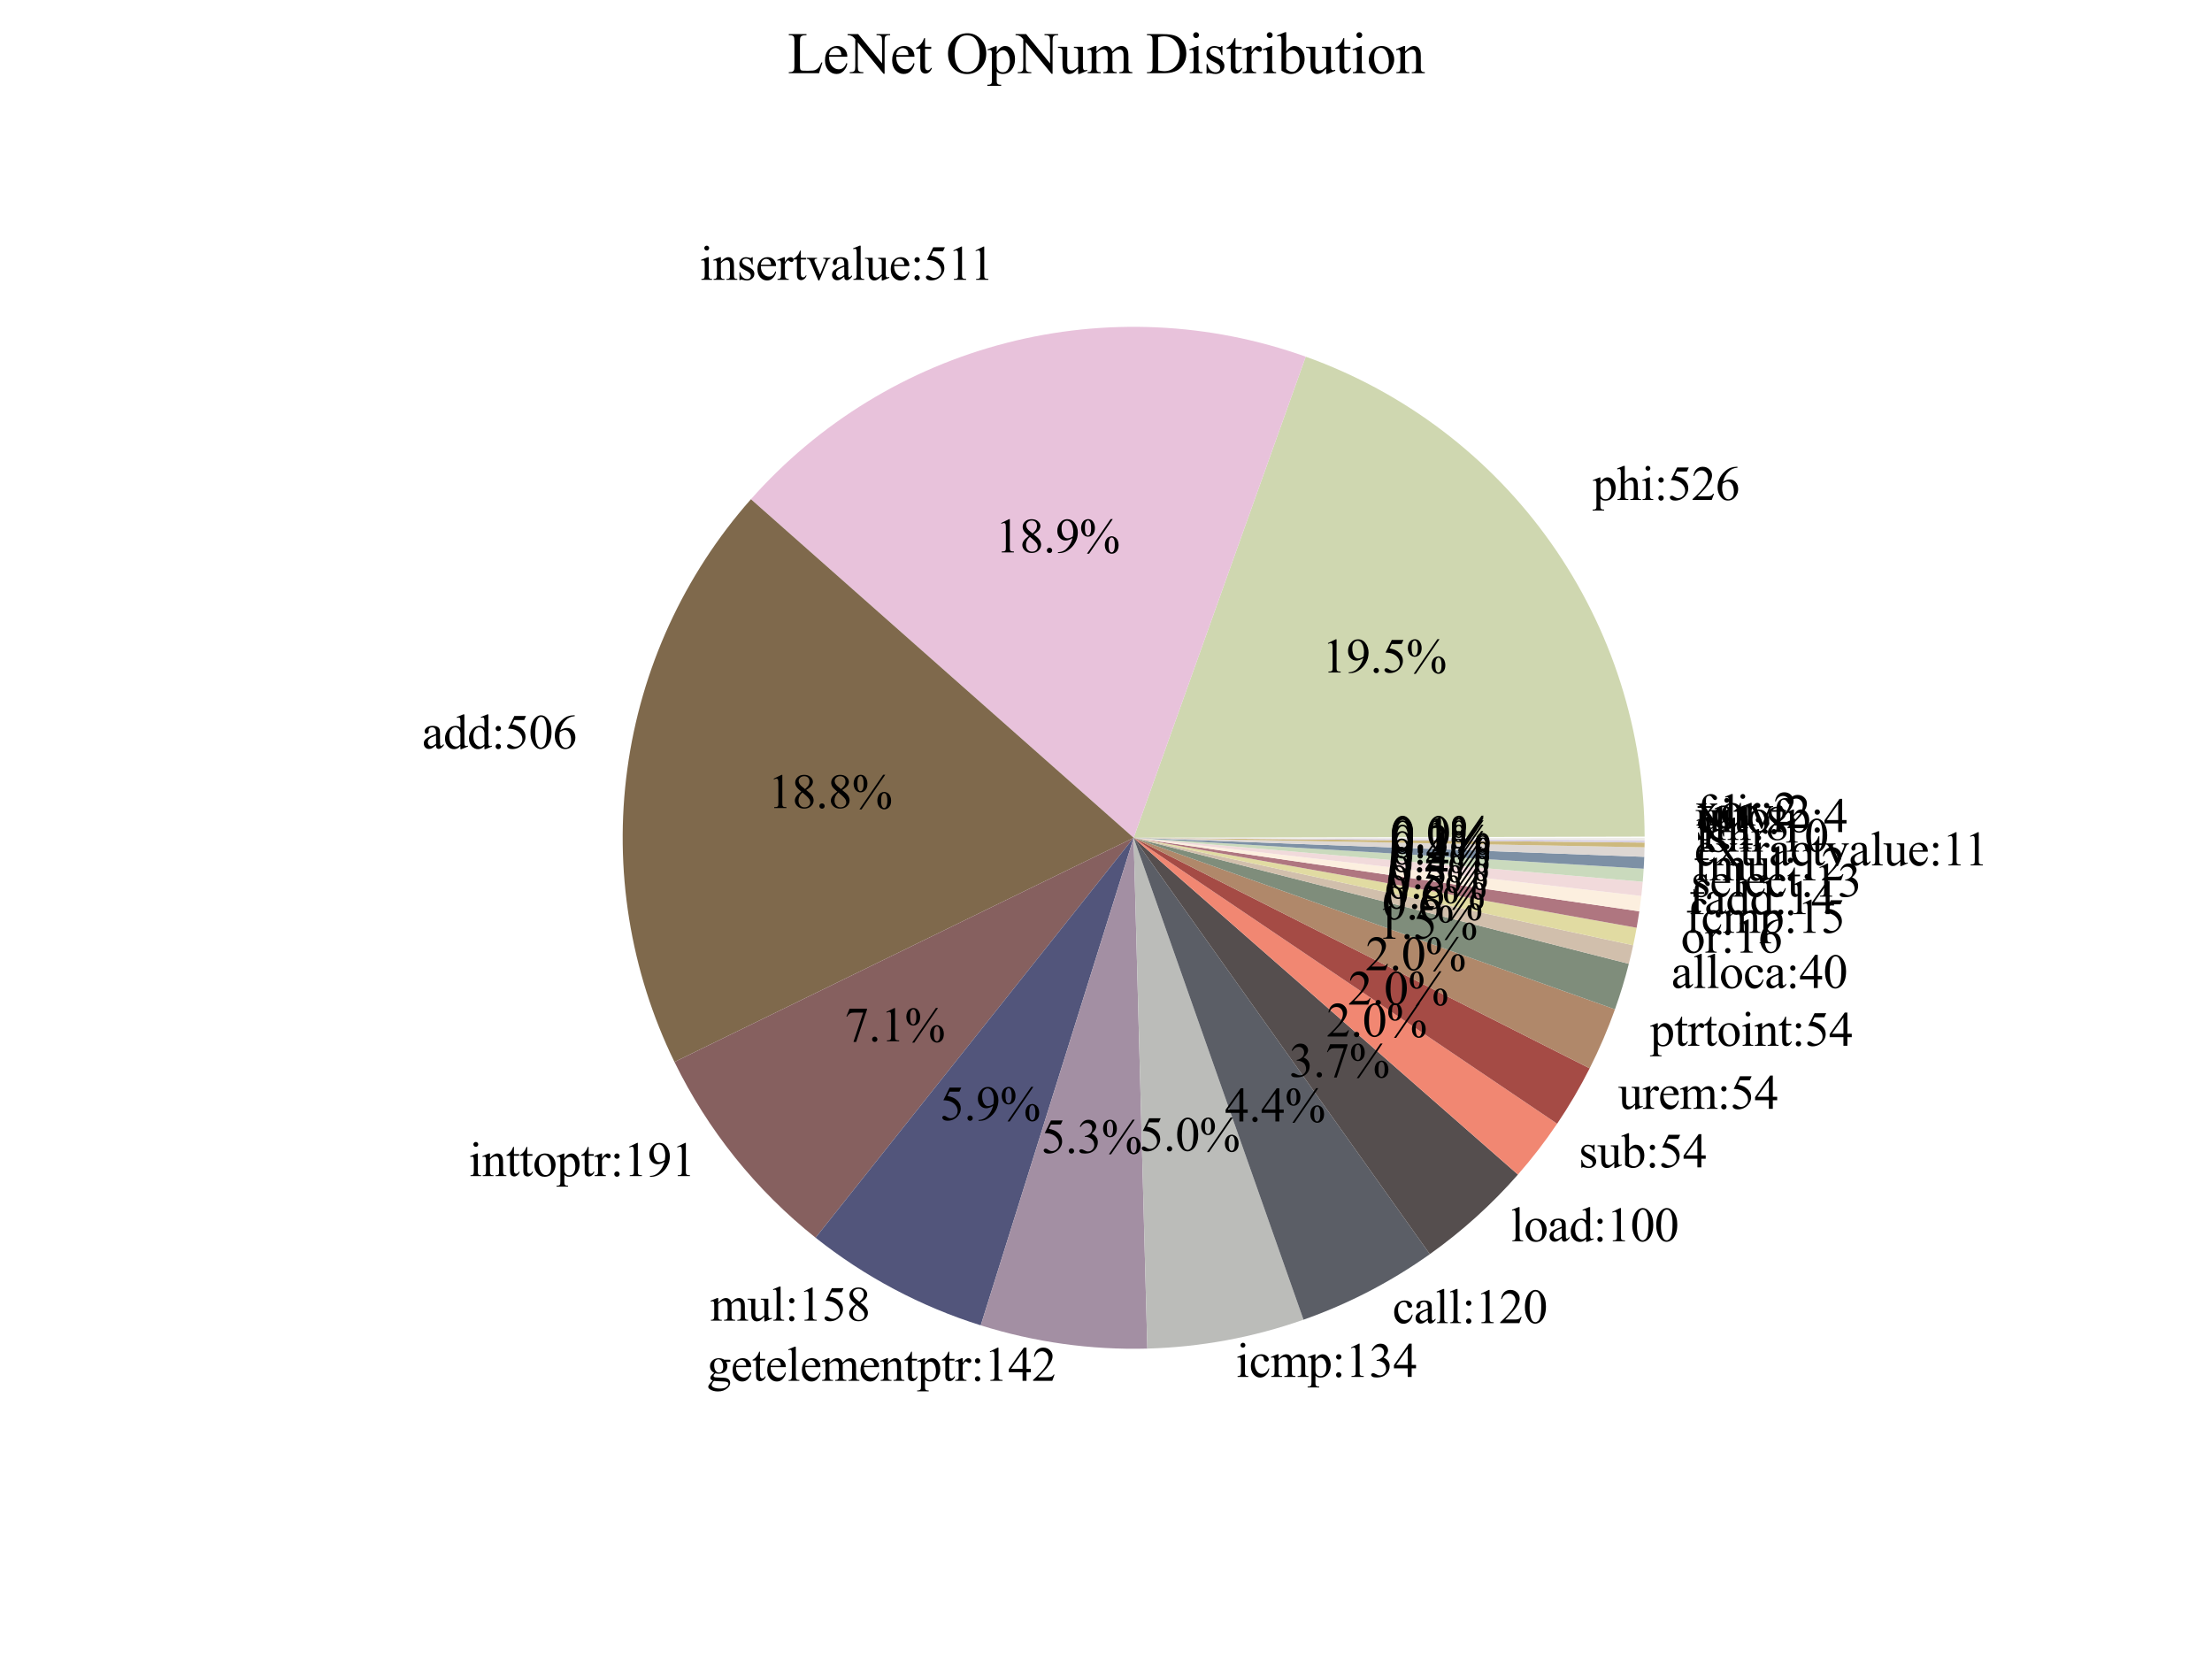 <?xml version="1.0" encoding="utf-8" standalone="no"?>
<!DOCTYPE svg PUBLIC "-//W3C//DTD SVG 1.1//EN"
  "http://www.w3.org/Graphics/SVG/1.1/DTD/svg11.dtd">
<svg xmlns:xlink="http://www.w3.org/1999/xlink" width="460.8pt" height="345.6pt" viewBox="0 0 460.8 345.6" xmlns="http://www.w3.org/2000/svg" version="1.1">
 <defs>
  <style type="text/css">*{stroke-linejoin: round; stroke-linecap: butt}</style>
 </defs>
 <g id="figure_1">
  <g id="patch_1">
   <path d="M 0 345.6 
L 460.8 345.6 
L 460.8 0 
L 0 0 
z
" style="fill: #ffffff"/>
  </g>
  <g id="axes_1">
   <g id="patch_2">
    <path d="M 342.605 174.528 
C 342.605 174.487 342.605 174.445 342.605 174.404 
C 342.605 174.363 342.605 174.321 342.605 174.28 
L 236.16 174.528 
z
" style="fill: #ffffff"/>
   </g>
   <g id="patch_3">
    <path d="M 342.605 174.28 
C 342.554 152.38 335.745 131.02 323.113 113.13 
C 310.481 95.24 292.63 81.677 272.009 74.302 
L 236.16 174.528 
z
" style="fill: #cfd7b0"/>
   </g>
   <g id="patch_4">
    <path d="M 272.009 74.302 
C 251.985 67.139 230.267 66.14 209.669 71.432 
C 189.072 76.725 170.525 88.071 156.434 103.999 
L 236.16 174.528 
z
" style="fill: #e8c2db"/>
   </g>
   <g id="patch_5">
    <path d="M 156.434 103.999 
C 142.483 119.769 133.52 139.33 130.685 160.194 
C 127.849 181.058 131.267 202.301 140.504 221.223 
L 236.16 174.528 
z
" style="fill: #7f694c"/>
   </g>
   <g id="patch_6">
    <path d="M 140.504 221.223 
C 143.969 228.321 148.214 235.012 153.159 241.172 
C 158.105 247.331 163.721 252.921 169.904 257.838 
L 236.16 174.528 
z
" style="fill: #86605f"/>
   </g>
   <g id="patch_7">
    <path d="M 169.904 257.838 
C 175.016 261.904 180.492 265.491 186.263 268.553 
C 192.033 271.615 198.073 274.14 204.306 276.095 
L 236.16 174.528 
z
" style="fill: #52557b"/>
   </g>
   <g id="patch_8">
    <path d="M 204.306 276.095 
C 209.907 277.851 215.644 279.142 221.458 279.953 
C 227.271 280.763 233.142 281.092 239.01 280.935 
L 236.16 174.528 
z
" style="fill: #a38fa3"/>
   </g>
   <g id="patch_9">
    <path d="M 239.01 280.935 
C 244.547 280.786 250.065 280.206 255.511 279.199 
C 260.958 278.192 266.318 276.761 271.542 274.92 
L 236.16 174.528 
z
" style="fill: #bbbcb9"/>
   </g>
   <g id="patch_10">
    <path d="M 271.542 274.92 
C 276.22 273.272 280.777 271.298 285.179 269.014 
C 289.582 266.73 293.82 264.141 297.861 261.266 
L 236.16 174.528 
z
" style="fill: #5b5e66"/>
   </g>
   <g id="patch_11">
    <path d="M 297.861 261.266 
C 301.229 258.87 304.454 256.281 307.52 253.51 
C 310.587 250.74 313.489 247.793 316.213 244.685 
L 236.16 174.528 
z
" style="fill: #554e4e"/>
   </g>
   <g id="patch_12">
    <path d="M 316.213 244.685 
C 317.684 243.007 319.101 241.283 320.464 239.516 
C 321.826 237.749 323.132 235.939 324.381 234.09 
L 236.16 174.528 
z
" style="fill: #f18772"/>
   </g>
   <g id="patch_13">
    <path d="M 324.381 234.09 
C 325.629 232.241 326.819 230.353 327.949 228.429 
C 329.079 226.505 330.148 224.546 331.154 222.555 
L 236.16 174.528 
z
" style="fill: #a54b45"/>
   </g>
   <g id="patch_14">
    <path d="M 331.154 222.555 
C 332.161 220.563 333.105 218.541 333.985 216.49 
C 334.864 214.44 335.679 212.362 336.428 210.261 
L 236.16 174.528 
z
" style="fill: #b0886a"/>
   </g>
   <g id="patch_15">
    <path d="M 336.428 210.261 
C 336.983 208.704 337.501 207.134 337.983 205.553 
C 338.465 203.972 338.91 202.38 339.317 200.779 
L 236.16 174.528 
z
" style="fill: #7f8d7b"/>
   </g>
   <g id="patch_16">
    <path d="M 339.317 200.779 
C 339.48 200.138 339.637 199.496 339.788 198.852 
C 339.939 198.209 340.084 197.564 340.223 196.918 
L 236.16 174.528 
z
" style="fill: #d1bfac"/>
   </g>
   <g id="patch_17">
    <path d="M 340.223 196.918 
C 340.354 196.312 340.479 195.705 340.599 195.097 
C 340.718 194.489 340.833 193.88 340.942 193.27 
L 236.16 174.528 
z
" style="fill: #e1dba2"/>
   </g>
   <g id="patch_18">
    <path d="M 340.942 193.27 
C 341.044 192.7 341.141 192.13 341.233 191.559 
C 341.326 190.988 341.414 190.416 341.497 189.844 
L 236.16 174.528 
z
" style="fill: #af7680"/>
   </g>
   <g id="patch_19">
    <path d="M 341.497 189.844 
C 341.574 189.312 341.648 188.78 341.717 188.248 
C 341.786 187.715 341.851 187.182 341.913 186.648 
L 236.16 174.528 
z
" style="fill: #fcefdf"/>
   </g>
   <g id="patch_20">
    <path d="M 341.913 186.648 
C 341.969 186.156 342.022 185.663 342.072 185.17 
C 342.121 184.676 342.167 184.183 342.21 183.689 
L 236.16 174.528 
z
" style="fill: #f1dadb"/>
   </g>
   <g id="patch_21">
    <path d="M 342.21 183.689 
C 342.249 183.236 342.285 182.783 342.319 182.33 
C 342.352 181.876 342.382 181.423 342.41 180.969 
L 236.16 174.528 
z
" style="fill: #cadabd"/>
   </g>
   <g id="patch_22">
    <path d="M 342.41 180.969 
C 342.435 180.557 342.457 180.144 342.478 179.732 
C 342.498 179.319 342.516 178.906 342.531 178.493 
L 236.16 174.528 
z
" style="fill: #7d90a5"/>
   </g>
   <g id="patch_23">
    <path d="M 342.531 178.493 
C 342.543 178.163 342.554 177.833 342.563 177.502 
C 342.572 177.172 342.58 176.841 342.586 176.511 
L 236.16 174.528 
z
" style="fill: #ddd7d3"/>
   </g>
   <g id="patch_24">
    <path d="M 342.586 176.511 
C 342.589 176.346 342.592 176.181 342.594 176.015 
C 342.597 175.85 342.599 175.685 342.6 175.52 
L 236.16 174.528 
z
" style="fill: #cdb97d"/>
   </g>
   <g id="patch_25">
    <path d="M 342.6 175.52 
C 342.601 175.437 342.602 175.354 342.602 175.272 
C 342.603 175.189 342.603 175.106 342.604 175.024 
L 236.16 174.528 
z
" style="fill: #d8d1e1"/>
   </g>
   <g id="patch_26">
    <path d="M 342.604 175.024 
C 342.604 174.941 342.604 174.859 342.605 174.776 
C 342.605 174.693 342.605 174.611 342.605 174.528 
L 236.16 174.528 
z
" style="fill: #efede9"/>
   </g>
   <g id="matplotlib.axis_1"/>
   <g id="matplotlib.axis_2"/>
   <g id="text_1">
    <!-- 1:1 -->
    <g transform="translate(353.249 176.794) scale(0.1 -0.1)">
     <defs>
      <path id="TimesNewRomanPSMT-31" d="M 750 3822 
L 1781 4325 
L 1884 4325 
L 1884 747 
Q 1884 391 1914 303 
Q 1944 216 2037 169 
Q 2131 122 2419 116 
L 2419 0 
L 825 0 
L 825 116 
Q 1125 122 1212 167 
Q 1300 213 1334 289 
Q 1369 366 1369 747 
L 1369 3034 
Q 1369 3497 1338 3628 
Q 1316 3728 1258 3775 
Q 1200 3822 1119 3822 
Q 1003 3822 797 3725 
L 750 3822 
z
" transform="scale(0.016)"/>
      <path id="TimesNewRomanPSMT-3a" d="M 903 2950 
Q 1047 2950 1148 2848 
Q 1250 2747 1250 2603 
Q 1250 2459 1148 2357 
Q 1047 2256 903 2256 
Q 759 2256 657 2357 
Q 556 2459 556 2603 
Q 556 2747 657 2848 
Q 759 2950 903 2950 
z
M 897 609 
Q 1044 609 1145 506 
Q 1247 403 1247 259 
Q 1247 116 1144 14 
Q 1041 -88 897 -88 
Q 753 -88 651 14 
Q 550 116 550 259 
Q 550 403 651 506 
Q 753 609 897 609 
z
" transform="scale(0.016)"/>
     </defs>
     <use xlink:href="#TimesNewRomanPSMT-31"/>
     <use xlink:href="#TimesNewRomanPSMT-3a" x="50"/>
     <use xlink:href="#TimesNewRomanPSMT-31" x="77.783"/>
    </g>
   </g>
   <g id="text_2">
    <!-- 0.0% -->
    <g transform="translate(289.612 176.856) scale(0.1 -0.1)">
     <defs>
      <path id="TimesNewRomanPSMT-30" d="M 231 2094 
Q 231 2819 450 3342 
Q 669 3866 1031 4122 
Q 1313 4325 1613 4325 
Q 2100 4325 2488 3828 
Q 2972 3213 2972 2159 
Q 2972 1422 2759 906 
Q 2547 391 2217 158 
Q 1888 -75 1581 -75 
Q 975 -75 572 641 
Q 231 1244 231 2094 
z
M 844 2016 
Q 844 1141 1059 588 
Q 1238 122 1591 122 
Q 1759 122 1940 273 
Q 2122 425 2216 781 
Q 2359 1319 2359 2297 
Q 2359 3022 2209 3506 
Q 2097 3866 1919 4016 
Q 1791 4119 1609 4119 
Q 1397 4119 1231 3928 
Q 1006 3669 925 3112 
Q 844 2556 844 2016 
z
" transform="scale(0.016)"/>
      <path id="TimesNewRomanPSMT-2e" d="M 800 606 
Q 947 606 1047 504 
Q 1147 403 1147 259 
Q 1147 116 1045 14 
Q 944 -88 800 -88 
Q 656 -88 554 14 
Q 453 116 453 259 
Q 453 406 554 506 
Q 656 606 800 606 
z
" transform="scale(0.016)"/>
      <path id="TimesNewRomanPSMT-25" d="M 4350 4334 
L 1263 -175 
L 984 -175 
L 4072 4334 
L 4350 4334 
z
M 1138 4334 
Q 1559 4334 1792 3984 
Q 2025 3634 2025 3181 
Q 2025 2638 1762 2341 
Q 1500 2044 1131 2044 
Q 884 2044 678 2180 
Q 472 2316 348 2584 
Q 225 2853 225 3181 
Q 225 3509 350 3786 
Q 475 4063 692 4198 
Q 909 4334 1138 4334 
z
M 1128 4159 
Q 969 4159 845 3971 
Q 722 3784 722 3184 
Q 722 2750 791 2522 
Q 844 2350 956 2256 
Q 1022 2200 1119 2200 
Q 1269 2200 1375 2363 
Q 1531 2603 1531 3166 
Q 1531 3759 1378 4000 
Q 1278 4159 1128 4159 
z
M 4206 2103 
Q 4428 2103 4648 1962 
Q 4869 1822 4989 1553 
Q 5109 1284 5109 963 
Q 5109 409 4843 117 
Q 4578 -175 4216 -175 
Q 3988 -175 3773 -34 
Q 3559 106 3436 367 
Q 3313 628 3313 963 
Q 3313 1291 3436 1562 
Q 3559 1834 3773 1968 
Q 3988 2103 4206 2103 
z
M 4209 1938 
Q 4059 1938 3950 1769 
Q 3809 1550 3809 941 
Q 3809 381 3953 159 
Q 4059 0 4209 0 
Q 4353 0 4466 172 
Q 4616 400 4616 956 
Q 4616 1544 4466 1778 
Q 4363 1938 4209 1938 
z
" transform="scale(0.016)"/>
     </defs>
     <use xlink:href="#TimesNewRomanPSMT-30"/>
     <use xlink:href="#TimesNewRomanPSMT-2e" x="50"/>
     <use xlink:href="#TimesNewRomanPSMT-30" x="75"/>
     <use xlink:href="#TimesNewRomanPSMT-25" x="125"/>
    </g>
   </g>
   <g id="text_3">
    <!-- phi:526 -->
    <g transform="translate(331.808 104.157) scale(0.1 -0.1)">
     <defs>
      <path id="TimesNewRomanPSMT-70" d="M -6 2578 
L 875 2934 
L 994 2934 
L 994 2266 
Q 1216 2644 1439 2795 
Q 1663 2947 1909 2947 
Q 2341 2947 2628 2609 
Q 2981 2197 2981 1534 
Q 2981 794 2556 309 
Q 2206 -88 1675 -88 
Q 1444 -88 1275 -22 
Q 1150 25 994 166 
L 994 -706 
Q 994 -1000 1030 -1079 
Q 1066 -1159 1155 -1206 
Q 1244 -1253 1478 -1253 
L 1478 -1369 
L -22 -1369 
L -22 -1253 
L 56 -1253 
Q 228 -1256 350 -1188 
Q 409 -1153 442 -1076 
Q 475 -1000 475 -688 
L 475 2019 
Q 475 2297 450 2372 
Q 425 2447 370 2484 
Q 316 2522 222 2522 
Q 147 2522 31 2478 
L -6 2578 
z
M 994 2081 
L 994 1013 
Q 994 666 1022 556 
Q 1066 375 1236 237 
Q 1406 100 1666 100 
Q 1978 100 2172 344 
Q 2425 663 2425 1241 
Q 2425 1897 2138 2250 
Q 1938 2494 1663 2494 
Q 1513 2494 1366 2419 
Q 1253 2363 994 2081 
z
" transform="scale(0.016)"/>
      <path id="TimesNewRomanPSMT-68" d="M 1041 4444 
L 1041 2350 
Q 1388 2731 1591 2839 
Q 1794 2947 1997 2947 
Q 2241 2947 2416 2812 
Q 2591 2678 2675 2391 
Q 2734 2191 2734 1659 
L 2734 647 
Q 2734 375 2778 275 
Q 2809 200 2884 156 
Q 2959 113 3159 113 
L 3159 0 
L 1753 0 
L 1753 113 
L 1819 113 
Q 2019 113 2097 173 
Q 2175 234 2206 353 
Q 2216 403 2216 647 
L 2216 1659 
Q 2216 2128 2167 2275 
Q 2119 2422 2012 2495 
Q 1906 2569 1756 2569 
Q 1603 2569 1437 2487 
Q 1272 2406 1041 2159 
L 1041 647 
Q 1041 353 1073 281 
Q 1106 209 1195 161 
Q 1284 113 1503 113 
L 1503 0 
L 84 0 
L 84 113 
Q 275 113 384 172 
Q 447 203 484 290 
Q 522 378 522 647 
L 522 3238 
Q 522 3728 498 3840 
Q 475 3953 426 3993 
Q 378 4034 297 4034 
Q 231 4034 84 3984 
L 41 4094 
L 897 4444 
L 1041 4444 
z
" transform="scale(0.016)"/>
      <path id="TimesNewRomanPSMT-69" d="M 928 4444 
Q 1059 4444 1151 4351 
Q 1244 4259 1244 4128 
Q 1244 3997 1151 3903 
Q 1059 3809 928 3809 
Q 797 3809 703 3903 
Q 609 3997 609 4128 
Q 609 4259 701 4351 
Q 794 4444 928 4444 
z
M 1188 2947 
L 1188 647 
Q 1188 378 1227 289 
Q 1266 200 1342 156 
Q 1419 113 1622 113 
L 1622 0 
L 231 0 
L 231 113 
Q 441 113 512 153 
Q 584 194 626 287 
Q 669 381 669 647 
L 669 1750 
Q 669 2216 641 2353 
Q 619 2453 572 2492 
Q 525 2531 444 2531 
Q 356 2531 231 2484 
L 188 2597 
L 1050 2947 
L 1188 2947 
z
" transform="scale(0.016)"/>
      <path id="TimesNewRomanPSMT-35" d="M 2778 4238 
L 2534 3706 
L 1259 3706 
L 981 3138 
Q 1809 3016 2294 2522 
Q 2709 2097 2709 1522 
Q 2709 1188 2573 903 
Q 2438 619 2231 419 
Q 2025 219 1772 97 
Q 1413 -75 1034 -75 
Q 653 -75 479 54 
Q 306 184 306 341 
Q 306 428 378 495 
Q 450 563 559 563 
Q 641 563 702 538 
Q 763 513 909 409 
Q 1144 247 1384 247 
Q 1750 247 2026 523 
Q 2303 800 2303 1197 
Q 2303 1581 2056 1914 
Q 1809 2247 1375 2428 
Q 1034 2569 447 2591 
L 1259 4238 
L 2778 4238 
z
" transform="scale(0.016)"/>
      <path id="TimesNewRomanPSMT-32" d="M 2934 816 
L 2638 0 
L 138 0 
L 138 116 
Q 1241 1122 1691 1759 
Q 2141 2397 2141 2925 
Q 2141 3328 1894 3587 
Q 1647 3847 1303 3847 
Q 991 3847 742 3664 
Q 494 3481 375 3128 
L 259 3128 
Q 338 3706 661 4015 
Q 984 4325 1469 4325 
Q 1984 4325 2329 3994 
Q 2675 3663 2675 3213 
Q 2675 2891 2525 2569 
Q 2294 2063 1775 1497 
Q 997 647 803 472 
L 1909 472 
Q 2247 472 2383 497 
Q 2519 522 2628 598 
Q 2738 675 2819 816 
L 2934 816 
z
" transform="scale(0.016)"/>
      <path id="TimesNewRomanPSMT-36" d="M 2869 4325 
L 2869 4209 
Q 2456 4169 2195 4045 
Q 1934 3922 1679 3669 
Q 1425 3416 1258 3105 
Q 1091 2794 978 2366 
Q 1428 2675 1881 2675 
Q 2316 2675 2634 2325 
Q 2953 1975 2953 1425 
Q 2953 894 2631 456 
Q 2244 -75 1606 -75 
Q 1172 -75 869 213 
Q 275 772 275 1663 
Q 275 2231 503 2743 
Q 731 3256 1154 3653 
Q 1578 4050 1965 4187 
Q 2353 4325 2688 4325 
L 2869 4325 
z
M 925 2138 
Q 869 1716 869 1456 
Q 869 1156 980 804 
Q 1091 453 1309 247 
Q 1469 100 1697 100 
Q 1969 100 2183 356 
Q 2397 613 2397 1088 
Q 2397 1622 2184 2012 
Q 1972 2403 1581 2403 
Q 1463 2403 1327 2353 
Q 1191 2303 925 2138 
z
" transform="scale(0.016)"/>
     </defs>
     <use xlink:href="#TimesNewRomanPSMT-70"/>
     <use xlink:href="#TimesNewRomanPSMT-68" x="50"/>
     <use xlink:href="#TimesNewRomanPSMT-69" x="100"/>
     <use xlink:href="#TimesNewRomanPSMT-3a" x="127.783"/>
     <use xlink:href="#TimesNewRomanPSMT-35" x="155.566"/>
     <use xlink:href="#TimesNewRomanPSMT-32" x="205.566"/>
     <use xlink:href="#TimesNewRomanPSMT-36" x="255.566"/>
    </g>
    <!--  -->
    <g transform="translate(331.808 114.629) scale(0.1 -0.1)"/>
   </g>
   <g id="text_4">
    <!-- 19.5% -->
    <g transform="translate(275.417 140.092) scale(0.1 -0.1)">
     <defs>
      <path id="TimesNewRomanPSMT-39" d="M 338 -88 
L 338 28 
Q 744 34 1094 217 
Q 1444 400 1770 856 
Q 2097 1313 2225 1859 
Q 1734 1544 1338 1544 
Q 891 1544 572 1889 
Q 253 2234 253 2806 
Q 253 3363 572 3797 
Q 956 4325 1575 4325 
Q 2097 4325 2469 3894 
Q 2925 3359 2925 2575 
Q 2925 1869 2578 1258 
Q 2231 647 1613 244 
Q 1109 -88 516 -88 
L 338 -88 
z
M 2275 2091 
Q 2331 2497 2331 2741 
Q 2331 3044 2228 3395 
Q 2125 3747 1936 3934 
Q 1747 4122 1506 4122 
Q 1228 4122 1018 3872 
Q 809 3622 809 3128 
Q 809 2469 1088 2097 
Q 1291 1828 1588 1828 
Q 1731 1828 1928 1897 
Q 2125 1966 2275 2091 
z
" transform="scale(0.016)"/>
     </defs>
     <use xlink:href="#TimesNewRomanPSMT-31"/>
     <use xlink:href="#TimesNewRomanPSMT-39" x="50"/>
     <use xlink:href="#TimesNewRomanPSMT-2e" x="100"/>
     <use xlink:href="#TimesNewRomanPSMT-35" x="125"/>
     <use xlink:href="#TimesNewRomanPSMT-25" x="175"/>
    </g>
   </g>
   <g id="text_5">
    <!-- insertvalue:511 -->
    <g transform="translate(145.743 58.289) scale(0.1 -0.1)">
     <defs>
      <path id="TimesNewRomanPSMT-6e" d="M 1034 2341 
Q 1538 2947 1994 2947 
Q 2228 2947 2397 2830 
Q 2566 2713 2666 2444 
Q 2734 2256 2734 1869 
L 2734 647 
Q 2734 375 2778 278 
Q 2813 200 2889 156 
Q 2966 113 3172 113 
L 3172 0 
L 1756 0 
L 1756 113 
L 1816 113 
Q 2016 113 2095 173 
Q 2175 234 2206 353 
Q 2219 400 2219 647 
L 2219 1819 
Q 2219 2209 2117 2386 
Q 2016 2563 1775 2563 
Q 1403 2563 1034 2156 
L 1034 647 
Q 1034 356 1069 288 
Q 1113 197 1189 155 
Q 1266 113 1500 113 
L 1500 0 
L 84 0 
L 84 113 
L 147 113 
Q 366 113 442 223 
Q 519 334 519 647 
L 519 1709 
Q 519 2225 495 2337 
Q 472 2450 423 2490 
Q 375 2531 294 2531 
Q 206 2531 84 2484 
L 38 2597 
L 900 2947 
L 1034 2947 
L 1034 2341 
z
" transform="scale(0.016)"/>
      <path id="TimesNewRomanPSMT-73" d="M 2050 2947 
L 2050 1972 
L 1947 1972 
Q 1828 2431 1642 2597 
Q 1456 2763 1169 2763 
Q 950 2763 815 2647 
Q 681 2531 681 2391 
Q 681 2216 781 2091 
Q 878 1963 1175 1819 
L 1631 1597 
Q 2266 1288 2266 781 
Q 2266 391 1970 151 
Q 1675 -88 1309 -88 
Q 1047 -88 709 6 
Q 606 38 541 38 
Q 469 38 428 -44 
L 325 -44 
L 325 978 
L 428 978 
Q 516 541 762 319 
Q 1009 97 1316 97 
Q 1531 97 1667 223 
Q 1803 350 1803 528 
Q 1803 744 1651 891 
Q 1500 1038 1047 1263 
Q 594 1488 453 1669 
Q 313 1847 313 2119 
Q 313 2472 555 2709 
Q 797 2947 1181 2947 
Q 1350 2947 1591 2875 
Q 1750 2828 1803 2828 
Q 1853 2828 1881 2850 
Q 1909 2872 1947 2947 
L 2050 2947 
z
" transform="scale(0.016)"/>
      <path id="TimesNewRomanPSMT-65" d="M 681 1784 
Q 678 1147 991 784 
Q 1303 422 1725 422 
Q 2006 422 2214 576 
Q 2422 731 2563 1106 
L 2659 1044 
Q 2594 616 2278 264 
Q 1963 -88 1488 -88 
Q 972 -88 605 314 
Q 238 716 238 1394 
Q 238 2128 614 2539 
Q 991 2950 1559 2950 
Q 2041 2950 2350 2633 
Q 2659 2316 2659 1784 
L 681 1784 
z
M 681 1966 
L 2006 1966 
Q 1991 2241 1941 2353 
Q 1863 2528 1708 2628 
Q 1553 2728 1384 2728 
Q 1125 2728 920 2526 
Q 716 2325 681 1966 
z
" transform="scale(0.016)"/>
      <path id="TimesNewRomanPSMT-72" d="M 1038 2947 
L 1038 2303 
Q 1397 2947 1775 2947 
Q 1947 2947 2059 2842 
Q 2172 2738 2172 2600 
Q 2172 2478 2090 2393 
Q 2009 2309 1897 2309 
Q 1788 2309 1652 2417 
Q 1516 2525 1450 2525 
Q 1394 2525 1328 2463 
Q 1188 2334 1038 2041 
L 1038 669 
Q 1038 431 1097 309 
Q 1138 225 1241 169 
Q 1344 113 1538 113 
L 1538 0 
L 72 0 
L 72 113 
Q 291 113 397 181 
Q 475 231 506 341 
Q 522 394 522 644 
L 522 1753 
Q 522 2253 501 2348 
Q 481 2444 426 2487 
Q 372 2531 291 2531 
Q 194 2531 72 2484 
L 41 2597 
L 906 2947 
L 1038 2947 
z
" transform="scale(0.016)"/>
      <path id="TimesNewRomanPSMT-74" d="M 1031 3803 
L 1031 2863 
L 1700 2863 
L 1700 2644 
L 1031 2644 
L 1031 788 
Q 1031 509 1111 412 
Q 1191 316 1316 316 
Q 1419 316 1516 380 
Q 1613 444 1666 569 
L 1788 569 
Q 1678 263 1478 108 
Q 1278 -47 1066 -47 
Q 922 -47 784 33 
Q 647 113 581 261 
Q 516 409 516 719 
L 516 2644 
L 63 2644 
L 63 2747 
Q 234 2816 414 2980 
Q 594 3144 734 3369 
Q 806 3488 934 3803 
L 1031 3803 
z
" transform="scale(0.016)"/>
      <path id="TimesNewRomanPSMT-76" d="M 53 2863 
L 1400 2863 
L 1400 2747 
L 1313 2747 
Q 1191 2747 1127 2687 
Q 1063 2628 1063 2528 
Q 1063 2419 1128 2269 
L 1794 688 
L 2463 2328 
Q 2534 2503 2534 2594 
Q 2534 2638 2509 2666 
Q 2475 2713 2422 2730 
Q 2369 2747 2206 2747 
L 2206 2863 
L 3141 2863 
L 3141 2747 
Q 2978 2734 2916 2681 
Q 2806 2588 2719 2369 
L 1703 -88 
L 1575 -88 
L 553 2328 
Q 484 2497 421 2570 
Q 359 2644 263 2694 
Q 209 2722 53 2747 
L 53 2863 
z
" transform="scale(0.016)"/>
      <path id="TimesNewRomanPSMT-61" d="M 1822 413 
Q 1381 72 1269 19 
Q 1100 -59 909 -59 
Q 613 -59 420 144 
Q 228 347 228 678 
Q 228 888 322 1041 
Q 450 1253 767 1440 
Q 1084 1628 1822 1897 
L 1822 2009 
Q 1822 2438 1686 2597 
Q 1550 2756 1291 2756 
Q 1094 2756 978 2650 
Q 859 2544 859 2406 
L 866 2225 
Q 866 2081 792 2003 
Q 719 1925 600 1925 
Q 484 1925 411 2006 
Q 338 2088 338 2228 
Q 338 2497 613 2722 
Q 888 2947 1384 2947 
Q 1766 2947 2009 2819 
Q 2194 2722 2281 2516 
Q 2338 2381 2338 1966 
L 2338 994 
Q 2338 584 2353 492 
Q 2369 400 2405 369 
Q 2441 338 2488 338 
Q 2538 338 2575 359 
Q 2641 400 2828 588 
L 2828 413 
Q 2478 -56 2159 -56 
Q 2006 -56 1915 50 
Q 1825 156 1822 413 
z
M 1822 616 
L 1822 1706 
Q 1350 1519 1213 1441 
Q 966 1303 859 1153 
Q 753 1003 753 825 
Q 753 600 887 451 
Q 1022 303 1197 303 
Q 1434 303 1822 616 
z
" transform="scale(0.016)"/>
      <path id="TimesNewRomanPSMT-6c" d="M 1184 4444 
L 1184 647 
Q 1184 378 1223 290 
Q 1263 203 1344 158 
Q 1425 113 1647 113 
L 1647 0 
L 244 0 
L 244 113 
Q 441 113 512 153 
Q 584 194 625 287 
Q 666 381 666 647 
L 666 3247 
Q 666 3731 644 3842 
Q 622 3953 573 3993 
Q 525 4034 450 4034 
Q 369 4034 244 3984 
L 191 4094 
L 1044 4444 
L 1184 4444 
z
" transform="scale(0.016)"/>
      <path id="TimesNewRomanPSMT-75" d="M 2709 2863 
L 2709 1128 
Q 2709 631 2732 520 
Q 2756 409 2807 365 
Q 2859 322 2928 322 
Q 3025 322 3147 375 
L 3191 266 
L 2334 -88 
L 2194 -88 
L 2194 519 
Q 1825 119 1631 15 
Q 1438 -88 1222 -88 
Q 981 -88 804 51 
Q 628 191 559 409 
Q 491 628 491 1028 
L 491 2306 
Q 491 2509 447 2587 
Q 403 2666 317 2708 
Q 231 2750 6 2747 
L 6 2863 
L 1009 2863 
L 1009 947 
Q 1009 547 1148 422 
Q 1288 297 1484 297 
Q 1619 297 1789 381 
Q 1959 466 2194 703 
L 2194 2325 
Q 2194 2569 2105 2655 
Q 2016 2741 1734 2747 
L 1734 2863 
L 2709 2863 
z
" transform="scale(0.016)"/>
     </defs>
     <use xlink:href="#TimesNewRomanPSMT-69"/>
     <use xlink:href="#TimesNewRomanPSMT-6e" x="27.783"/>
     <use xlink:href="#TimesNewRomanPSMT-73" x="77.783"/>
     <use xlink:href="#TimesNewRomanPSMT-65" x="116.699"/>
     <use xlink:href="#TimesNewRomanPSMT-72" x="161.084"/>
     <use xlink:href="#TimesNewRomanPSMT-74" x="194.385"/>
     <use xlink:href="#TimesNewRomanPSMT-76" x="222.168"/>
     <use xlink:href="#TimesNewRomanPSMT-61" x="272.168"/>
     <use xlink:href="#TimesNewRomanPSMT-6c" x="316.553"/>
     <use xlink:href="#TimesNewRomanPSMT-75" x="344.336"/>
     <use xlink:href="#TimesNewRomanPSMT-65" x="394.336"/>
     <use xlink:href="#TimesNewRomanPSMT-3a" x="438.721"/>
     <use xlink:href="#TimesNewRomanPSMT-35" x="466.504"/>
     <use xlink:href="#TimesNewRomanPSMT-31" x="516.504"/>
     <use xlink:href="#TimesNewRomanPSMT-31" x="562.754"/>
    </g>
    <!--  -->
    <g transform="translate(207.02 68.761) scale(0.1 -0.1)"/>
   </g>
   <g id="text_6">
    <!-- 18.9% -->
    <g transform="translate(207.351 115.073) scale(0.1 -0.1)">
     <defs>
      <path id="TimesNewRomanPSMT-38" d="M 1228 2134 
Q 725 2547 579 2797 
Q 434 3047 434 3316 
Q 434 3728 753 4026 
Q 1072 4325 1600 4325 
Q 2113 4325 2425 4047 
Q 2738 3769 2738 3413 
Q 2738 3175 2569 2928 
Q 2400 2681 1866 2347 
Q 2416 1922 2594 1678 
Q 2831 1359 2831 1006 
Q 2831 559 2490 242 
Q 2150 -75 1597 -75 
Q 994 -75 656 303 
Q 388 606 388 966 
Q 388 1247 577 1523 
Q 766 1800 1228 2134 
z
M 1719 2469 
Q 2094 2806 2194 3001 
Q 2294 3197 2294 3444 
Q 2294 3772 2109 3958 
Q 1925 4144 1606 4144 
Q 1288 4144 1088 3959 
Q 888 3775 888 3528 
Q 888 3366 970 3203 
Q 1053 3041 1206 2894 
L 1719 2469 
z
M 1375 2016 
Q 1116 1797 991 1539 
Q 866 1281 866 981 
Q 866 578 1086 336 
Q 1306 94 1647 94 
Q 1984 94 2187 284 
Q 2391 475 2391 747 
Q 2391 972 2272 1150 
Q 2050 1481 1375 2016 
z
" transform="scale(0.016)"/>
     </defs>
     <use xlink:href="#TimesNewRomanPSMT-31"/>
     <use xlink:href="#TimesNewRomanPSMT-38" x="50"/>
     <use xlink:href="#TimesNewRomanPSMT-2e" x="100"/>
     <use xlink:href="#TimesNewRomanPSMT-39" x="125"/>
     <use xlink:href="#TimesNewRomanPSMT-25" x="175"/>
    </g>
   </g>
   <g id="text_7">
    <!-- add:506 -->
    <g transform="translate(87.92 155.927) scale(0.1 -0.1)">
     <defs>
      <path id="TimesNewRomanPSMT-64" d="M 2222 322 
Q 2013 103 1813 7 
Q 1613 -88 1381 -88 
Q 913 -88 563 304 
Q 213 697 213 1313 
Q 213 1928 600 2439 
Q 988 2950 1597 2950 
Q 1975 2950 2222 2709 
L 2222 3238 
Q 2222 3728 2198 3840 
Q 2175 3953 2125 3993 
Q 2075 4034 2000 4034 
Q 1919 4034 1784 3984 
L 1744 4094 
L 2597 4444 
L 2738 4444 
L 2738 1134 
Q 2738 631 2761 520 
Q 2784 409 2836 365 
Q 2888 322 2956 322 
Q 3041 322 3181 375 
L 3216 266 
L 2366 -88 
L 2222 -88 
L 2222 322 
z
M 2222 541 
L 2222 2016 
Q 2203 2228 2109 2403 
Q 2016 2578 1861 2667 
Q 1706 2756 1559 2756 
Q 1284 2756 1069 2509 
Q 784 2184 784 1559 
Q 784 928 1059 592 
Q 1334 256 1672 256 
Q 1956 256 2222 541 
z
" transform="scale(0.016)"/>
     </defs>
     <use xlink:href="#TimesNewRomanPSMT-61"/>
     <use xlink:href="#TimesNewRomanPSMT-64" x="44.385"/>
     <use xlink:href="#TimesNewRomanPSMT-64" x="94.385"/>
     <use xlink:href="#TimesNewRomanPSMT-3a" x="144.385"/>
     <use xlink:href="#TimesNewRomanPSMT-35" x="172.168"/>
     <use xlink:href="#TimesNewRomanPSMT-30" x="222.168"/>
     <use xlink:href="#TimesNewRomanPSMT-36" x="272.168"/>
    </g>
    <!--  -->
    <g transform="translate(120.137 166.399) scale(0.1 -0.1)"/>
   </g>
   <g id="text_8">
    <!-- 18.8% -->
    <g transform="translate(159.96 168.33) scale(0.1 -0.1)">
     <use xlink:href="#TimesNewRomanPSMT-31"/>
     <use xlink:href="#TimesNewRomanPSMT-38" x="50"/>
     <use xlink:href="#TimesNewRomanPSMT-2e" x="100"/>
     <use xlink:href="#TimesNewRomanPSMT-38" x="125"/>
     <use xlink:href="#TimesNewRomanPSMT-25" x="175"/>
    </g>
   </g>
   <g id="text_9">
    <!-- inttoptr:191 -->
    <g transform="translate(97.639 245.003) scale(0.1 -0.1)">
     <defs>
      <path id="TimesNewRomanPSMT-6f" d="M 1600 2947 
Q 2250 2947 2644 2453 
Q 2978 2031 2978 1484 
Q 2978 1100 2793 706 
Q 2609 313 2286 112 
Q 1963 -88 1566 -88 
Q 919 -88 538 428 
Q 216 863 216 1403 
Q 216 1797 411 2186 
Q 606 2575 925 2761 
Q 1244 2947 1600 2947 
z
M 1503 2744 
Q 1338 2744 1170 2645 
Q 1003 2547 900 2300 
Q 797 2053 797 1666 
Q 797 1041 1045 587 
Q 1294 134 1700 134 
Q 2003 134 2200 384 
Q 2397 634 2397 1244 
Q 2397 2006 2069 2444 
Q 1847 2744 1503 2744 
z
" transform="scale(0.016)"/>
     </defs>
     <use xlink:href="#TimesNewRomanPSMT-69"/>
     <use xlink:href="#TimesNewRomanPSMT-6e" x="27.783"/>
     <use xlink:href="#TimesNewRomanPSMT-74" x="77.783"/>
     <use xlink:href="#TimesNewRomanPSMT-74" x="105.566"/>
     <use xlink:href="#TimesNewRomanPSMT-6f" x="133.35"/>
     <use xlink:href="#TimesNewRomanPSMT-70" x="183.35"/>
     <use xlink:href="#TimesNewRomanPSMT-74" x="233.35"/>
     <use xlink:href="#TimesNewRomanPSMT-72" x="261.133"/>
     <use xlink:href="#TimesNewRomanPSMT-3a" x="294.434"/>
     <use xlink:href="#TimesNewRomanPSMT-31" x="322.217"/>
     <use xlink:href="#TimesNewRomanPSMT-39" x="372.217"/>
     <use xlink:href="#TimesNewRomanPSMT-31" x="422.217"/>
    </g>
    <!--  -->
    <g transform="translate(144.859 255.474) scale(0.1 -0.1)"/>
   </g>
   <g id="text_10">
    <!-- 7.1% -->
    <g transform="translate(175.945 216.917) scale(0.1 -0.1)">
     <defs>
      <path id="TimesNewRomanPSMT-37" d="M 644 4238 
L 2916 4238 
L 2916 4119 
L 1503 -88 
L 1153 -88 
L 2419 3728 
L 1253 3728 
Q 900 3728 750 3644 
Q 488 3500 328 3200 
L 238 3234 
L 644 4238 
z
" transform="scale(0.016)"/>
     </defs>
     <use xlink:href="#TimesNewRomanPSMT-37"/>
     <use xlink:href="#TimesNewRomanPSMT-2e" x="50"/>
     <use xlink:href="#TimesNewRomanPSMT-31" x="75"/>
     <use xlink:href="#TimesNewRomanPSMT-25" x="125"/>
    </g>
   </g>
   <g id="text_11">
    <!-- mul:158 -->
    <g transform="translate(147.938 275.122) scale(0.1 -0.1)">
     <defs>
      <path id="TimesNewRomanPSMT-6d" d="M 1050 2338 
Q 1363 2650 1419 2697 
Q 1559 2816 1721 2881 
Q 1884 2947 2044 2947 
Q 2313 2947 2506 2790 
Q 2700 2634 2766 2338 
Q 3088 2713 3309 2830 
Q 3531 2947 3766 2947 
Q 3994 2947 4170 2830 
Q 4347 2713 4450 2447 
Q 4519 2266 4519 1878 
L 4519 647 
Q 4519 378 4559 278 
Q 4591 209 4675 161 
Q 4759 113 4950 113 
L 4950 0 
L 3538 0 
L 3538 113 
L 3597 113 
Q 3781 113 3884 184 
Q 3956 234 3988 344 
Q 4000 397 4000 647 
L 4000 1878 
Q 4000 2228 3916 2372 
Q 3794 2572 3525 2572 
Q 3359 2572 3192 2489 
Q 3025 2406 2788 2181 
L 2781 2147 
L 2788 2013 
L 2788 647 
Q 2788 353 2820 281 
Q 2853 209 2943 161 
Q 3034 113 3253 113 
L 3253 0 
L 1806 0 
L 1806 113 
Q 2044 113 2133 169 
Q 2222 225 2256 338 
Q 2272 391 2272 647 
L 2272 1878 
Q 2272 2228 2169 2381 
Q 2031 2581 1784 2581 
Q 1616 2581 1450 2491 
Q 1191 2353 1050 2181 
L 1050 647 
Q 1050 366 1089 281 
Q 1128 197 1204 155 
Q 1281 113 1516 113 
L 1516 0 
L 100 0 
L 100 113 
Q 297 113 375 155 
Q 453 197 493 289 
Q 534 381 534 647 
L 534 1741 
Q 534 2213 506 2350 
Q 484 2453 437 2492 
Q 391 2531 309 2531 
Q 222 2531 100 2484 
L 53 2597 
L 916 2947 
L 1050 2947 
L 1050 2338 
z
" transform="scale(0.016)"/>
     </defs>
     <use xlink:href="#TimesNewRomanPSMT-6d"/>
     <use xlink:href="#TimesNewRomanPSMT-75" x="77.783"/>
     <use xlink:href="#TimesNewRomanPSMT-6c" x="127.783"/>
     <use xlink:href="#TimesNewRomanPSMT-3a" x="155.566"/>
     <use xlink:href="#TimesNewRomanPSMT-31" x="183.35"/>
     <use xlink:href="#TimesNewRomanPSMT-35" x="233.35"/>
     <use xlink:href="#TimesNewRomanPSMT-38" x="283.35"/>
    </g>
    <!--  -->
    <g transform="translate(181.273 285.594) scale(0.1 -0.1)"/>
   </g>
   <g id="text_12">
    <!-- 5.9% -->
    <g transform="translate(195.807 233.345) scale(0.1 -0.1)">
     <use xlink:href="#TimesNewRomanPSMT-35"/>
     <use xlink:href="#TimesNewRomanPSMT-2e" x="50"/>
     <use xlink:href="#TimesNewRomanPSMT-39" x="75"/>
     <use xlink:href="#TimesNewRomanPSMT-25" x="125"/>
    </g>
   </g>
   <g id="text_13">
    <!-- getelementptr:142 -->
    <g transform="translate(147.233 287.652) scale(0.1 -0.1)">
     <defs>
      <path id="TimesNewRomanPSMT-67" d="M 966 1044 
Q 703 1172 562 1401 
Q 422 1631 422 1909 
Q 422 2334 742 2640 
Q 1063 2947 1563 2947 
Q 1972 2947 2272 2747 
L 2878 2747 
Q 3013 2747 3034 2739 
Q 3056 2731 3066 2713 
Q 3084 2684 3084 2613 
Q 3084 2531 3069 2500 
Q 3059 2484 3036 2475 
Q 3013 2466 2878 2466 
L 2506 2466 
Q 2681 2241 2681 1891 
Q 2681 1491 2375 1206 
Q 2069 922 1553 922 
Q 1341 922 1119 984 
Q 981 866 932 777 
Q 884 688 884 625 
Q 884 572 936 522 
Q 988 472 1138 450 
Q 1225 438 1575 428 
Q 2219 413 2409 384 
Q 2700 344 2873 169 
Q 3047 -6 3047 -263 
Q 3047 -616 2716 -925 
Q 2228 -1381 1444 -1381 
Q 841 -1381 425 -1109 
Q 191 -953 191 -784 
Q 191 -709 225 -634 
Q 278 -519 444 -313 
Q 466 -284 763 25 
Q 600 122 533 198 
Q 466 275 466 372 
Q 466 481 555 628 
Q 644 775 966 1044 
z
M 1509 2797 
Q 1278 2797 1122 2612 
Q 966 2428 966 2047 
Q 966 1553 1178 1281 
Q 1341 1075 1591 1075 
Q 1828 1075 1981 1253 
Q 2134 1431 2134 1813 
Q 2134 2309 1919 2591 
Q 1759 2797 1509 2797 
z
M 934 0 
Q 788 -159 713 -296 
Q 638 -434 638 -550 
Q 638 -700 819 -813 
Q 1131 -1006 1722 -1006 
Q 2284 -1006 2551 -807 
Q 2819 -609 2819 -384 
Q 2819 -222 2659 -153 
Q 2497 -84 2016 -72 
Q 1313 -53 934 0 
z
" transform="scale(0.016)"/>
      <path id="TimesNewRomanPSMT-34" d="M 2978 1563 
L 2978 1119 
L 2409 1119 
L 2409 0 
L 1894 0 
L 1894 1119 
L 100 1119 
L 100 1519 
L 2066 4325 
L 2409 4325 
L 2409 1563 
L 2978 1563 
z
M 1894 1563 
L 1894 3666 
L 406 1563 
L 1894 1563 
z
" transform="scale(0.016)"/>
     </defs>
     <use xlink:href="#TimesNewRomanPSMT-67"/>
     <use xlink:href="#TimesNewRomanPSMT-65" x="50"/>
     <use xlink:href="#TimesNewRomanPSMT-74" x="94.385"/>
     <use xlink:href="#TimesNewRomanPSMT-65" x="122.168"/>
     <use xlink:href="#TimesNewRomanPSMT-6c" x="166.553"/>
     <use xlink:href="#TimesNewRomanPSMT-65" x="194.336"/>
     <use xlink:href="#TimesNewRomanPSMT-6d" x="238.721"/>
     <use xlink:href="#TimesNewRomanPSMT-65" x="316.504"/>
     <use xlink:href="#TimesNewRomanPSMT-6e" x="360.889"/>
     <use xlink:href="#TimesNewRomanPSMT-74" x="410.889"/>
     <use xlink:href="#TimesNewRomanPSMT-70" x="438.672"/>
     <use xlink:href="#TimesNewRomanPSMT-74" x="488.672"/>
     <use xlink:href="#TimesNewRomanPSMT-72" x="516.455"/>
     <use xlink:href="#TimesNewRomanPSMT-3a" x="549.756"/>
     <use xlink:href="#TimesNewRomanPSMT-31" x="577.539"/>
     <use xlink:href="#TimesNewRomanPSMT-34" x="627.539"/>
     <use xlink:href="#TimesNewRomanPSMT-32" x="677.539"/>
    </g>
    <!--  -->
    <g transform="translate(219.987 298.142) scale(0.1 -0.1)"/>
   </g>
   <g id="text_14">
    <!-- 5.3% -->
    <g transform="translate(216.924 240.185) scale(0.1 -0.1)">
     <defs>
      <path id="TimesNewRomanPSMT-33" d="M 325 3431 
Q 506 3859 782 4092 
Q 1059 4325 1472 4325 
Q 1981 4325 2253 3994 
Q 2459 3747 2459 3466 
Q 2459 3003 1878 2509 
Q 2269 2356 2469 2072 
Q 2669 1788 2669 1403 
Q 2669 853 2319 450 
Q 1863 -75 997 -75 
Q 569 -75 414 31 
Q 259 138 259 259 
Q 259 350 332 419 
Q 406 488 509 488 
Q 588 488 669 463 
Q 722 447 909 348 
Q 1097 250 1169 231 
Q 1284 197 1416 197 
Q 1734 197 1970 444 
Q 2206 691 2206 1028 
Q 2206 1275 2097 1509 
Q 2016 1684 1919 1775 
Q 1784 1900 1550 2001 
Q 1316 2103 1072 2103 
L 972 2103 
L 972 2197 
Q 1219 2228 1467 2375 
Q 1716 2522 1828 2728 
Q 1941 2934 1941 3181 
Q 1941 3503 1739 3701 
Q 1538 3900 1238 3900 
Q 753 3900 428 3381 
L 325 3431 
z
" transform="scale(0.016)"/>
     </defs>
     <use xlink:href="#TimesNewRomanPSMT-35"/>
     <use xlink:href="#TimesNewRomanPSMT-2e" x="50"/>
     <use xlink:href="#TimesNewRomanPSMT-33" x="75"/>
     <use xlink:href="#TimesNewRomanPSMT-25" x="125"/>
    </g>
   </g>
   <g id="text_15">
    <!-- icmp:134 -->
    <g transform="translate(257.446 286.833) scale(0.1 -0.1)">
     <defs>
      <path id="TimesNewRomanPSMT-63" d="M 2631 1088 
Q 2516 522 2178 217 
Q 1841 -88 1431 -88 
Q 944 -88 581 321 
Q 219 731 219 1428 
Q 219 2103 620 2525 
Q 1022 2947 1584 2947 
Q 2006 2947 2278 2723 
Q 2550 2500 2550 2259 
Q 2550 2141 2473 2067 
Q 2397 1994 2259 1994 
Q 2075 1994 1981 2113 
Q 1928 2178 1911 2362 
Q 1894 2547 1784 2644 
Q 1675 2738 1481 2738 
Q 1169 2738 978 2506 
Q 725 2200 725 1697 
Q 725 1184 976 792 
Q 1228 400 1656 400 
Q 1963 400 2206 609 
Q 2378 753 2541 1131 
L 2631 1088 
z
" transform="scale(0.016)"/>
     </defs>
     <use xlink:href="#TimesNewRomanPSMT-69"/>
     <use xlink:href="#TimesNewRomanPSMT-63" x="27.783"/>
     <use xlink:href="#TimesNewRomanPSMT-6d" x="72.168"/>
     <use xlink:href="#TimesNewRomanPSMT-70" x="149.951"/>
     <use xlink:href="#TimesNewRomanPSMT-3a" x="199.951"/>
     <use xlink:href="#TimesNewRomanPSMT-31" x="227.734"/>
     <use xlink:href="#TimesNewRomanPSMT-33" x="277.734"/>
     <use xlink:href="#TimesNewRomanPSMT-34" x="327.734"/>
    </g>
    <!--  -->
    <g transform="translate(257.446 297.304) scale(0.1 -0.1)"/>
   </g>
   <g id="text_16">
    <!-- 5.0% -->
    <g transform="translate(237.356 239.733) scale(0.1 -0.1)">
     <use xlink:href="#TimesNewRomanPSMT-35"/>
     <use xlink:href="#TimesNewRomanPSMT-2e" x="50"/>
     <use xlink:href="#TimesNewRomanPSMT-30" x="75"/>
     <use xlink:href="#TimesNewRomanPSMT-25" x="125"/>
    </g>
   </g>
   <g id="text_17">
    <!-- call:120 -->
    <g transform="translate(290.081 275.629) scale(0.1 -0.1)">
     <use xlink:href="#TimesNewRomanPSMT-63"/>
     <use xlink:href="#TimesNewRomanPSMT-61" x="44.385"/>
     <use xlink:href="#TimesNewRomanPSMT-6c" x="88.77"/>
     <use xlink:href="#TimesNewRomanPSMT-6c" x="116.553"/>
     <use xlink:href="#TimesNewRomanPSMT-3a" x="144.336"/>
     <use xlink:href="#TimesNewRomanPSMT-31" x="172.119"/>
     <use xlink:href="#TimesNewRomanPSMT-32" x="222.119"/>
     <use xlink:href="#TimesNewRomanPSMT-30" x="272.119"/>
    </g>
    <!--  -->
    <g transform="translate(290.081 286.101) scale(0.1 -0.1)"/>
   </g>
   <g id="text_18">
    <!-- 4.4% -->
    <g transform="translate(255.157 233.622) scale(0.1 -0.1)">
     <use xlink:href="#TimesNewRomanPSMT-34"/>
     <use xlink:href="#TimesNewRomanPSMT-2e" x="50"/>
     <use xlink:href="#TimesNewRomanPSMT-34" x="75"/>
     <use xlink:href="#TimesNewRomanPSMT-25" x="125"/>
    </g>
   </g>
   <g id="text_19">
    <!-- load:100 -->
    <g transform="translate(314.657 258.575) scale(0.1 -0.1)">
     <use xlink:href="#TimesNewRomanPSMT-6c"/>
     <use xlink:href="#TimesNewRomanPSMT-6f" x="27.783"/>
     <use xlink:href="#TimesNewRomanPSMT-61" x="77.783"/>
     <use xlink:href="#TimesNewRomanPSMT-64" x="122.168"/>
     <use xlink:href="#TimesNewRomanPSMT-3a" x="172.168"/>
     <use xlink:href="#TimesNewRomanPSMT-31" x="199.951"/>
     <use xlink:href="#TimesNewRomanPSMT-30" x="249.951"/>
     <use xlink:href="#TimesNewRomanPSMT-30" x="299.951"/>
    </g>
    <!--  -->
    <g transform="translate(314.657 269.046) scale(0.1 -0.1)"/>
   </g>
   <g id="text_20">
    <!-- 3.7% -->
    <g transform="translate(268.561 224.32) scale(0.1 -0.1)">
     <use xlink:href="#TimesNewRomanPSMT-33"/>
     <use xlink:href="#TimesNewRomanPSMT-2e" x="50"/>
     <use xlink:href="#TimesNewRomanPSMT-37" x="75"/>
     <use xlink:href="#TimesNewRomanPSMT-25" x="125"/>
    </g>
   </g>
   <g id="text_21">
    <!-- sub:54 -->
    <g transform="translate(328.894 243.181) scale(0.1 -0.1)">
     <defs>
      <path id="TimesNewRomanPSMT-62" d="M 984 2369 
Q 1400 2947 1881 2947 
Q 2322 2947 2650 2570 
Q 2978 2194 2978 1541 
Q 2978 778 2472 313 
Q 2038 -88 1503 -88 
Q 1253 -88 995 3 
Q 738 94 469 275 
L 469 3241 
Q 469 3728 445 3840 
Q 422 3953 372 3993 
Q 322 4034 247 4034 
Q 159 4034 28 3984 
L -16 4094 
L 844 4444 
L 984 4444 
L 984 2369 
z
M 984 2169 
L 984 456 
Q 1144 300 1314 220 
Q 1484 141 1663 141 
Q 1947 141 2192 453 
Q 2438 766 2438 1363 
Q 2438 1913 2192 2208 
Q 1947 2503 1634 2503 
Q 1469 2503 1303 2419 
Q 1178 2356 984 2169 
z
" transform="scale(0.016)"/>
     </defs>
     <use xlink:href="#TimesNewRomanPSMT-73"/>
     <use xlink:href="#TimesNewRomanPSMT-75" x="38.916"/>
     <use xlink:href="#TimesNewRomanPSMT-62" x="88.916"/>
     <use xlink:href="#TimesNewRomanPSMT-3a" x="138.916"/>
     <use xlink:href="#TimesNewRomanPSMT-35" x="166.699"/>
     <use xlink:href="#TimesNewRomanPSMT-34" x="216.699"/>
    </g>
    <!--  -->
    <g transform="translate(328.894 253.653) scale(0.1 -0.1)"/>
   </g>
   <g id="text_22">
    <!-- 2.0% -->
    <g transform="translate(276.327 215.923) scale(0.1 -0.1)">
     <use xlink:href="#TimesNewRomanPSMT-32"/>
     <use xlink:href="#TimesNewRomanPSMT-2e" x="50"/>
     <use xlink:href="#TimesNewRomanPSMT-30" x="75"/>
     <use xlink:href="#TimesNewRomanPSMT-25" x="125"/>
    </g>
   </g>
   <g id="text_23">
    <!-- urem:54 -->
    <g transform="translate(337.128 230.985) scale(0.1 -0.1)">
     <use xlink:href="#TimesNewRomanPSMT-75"/>
     <use xlink:href="#TimesNewRomanPSMT-72" x="50"/>
     <use xlink:href="#TimesNewRomanPSMT-65" x="83.301"/>
     <use xlink:href="#TimesNewRomanPSMT-6d" x="127.686"/>
     <use xlink:href="#TimesNewRomanPSMT-3a" x="205.469"/>
     <use xlink:href="#TimesNewRomanPSMT-35" x="233.252"/>
     <use xlink:href="#TimesNewRomanPSMT-34" x="283.252"/>
    </g>
    <!--  -->
    <g transform="translate(337.128 241.457) scale(0.1 -0.1)"/>
   </g>
   <g id="text_24">
    <!-- 2.0% -->
    <g transform="translate(280.818 209.271) scale(0.1 -0.1)">
     <use xlink:href="#TimesNewRomanPSMT-32"/>
     <use xlink:href="#TimesNewRomanPSMT-2e" x="50"/>
     <use xlink:href="#TimesNewRomanPSMT-30" x="75"/>
     <use xlink:href="#TimesNewRomanPSMT-25" x="125"/>
    </g>
   </g>
   <g id="text_25">
    <!-- ptrtoint:54 -->
    <g transform="translate(343.767 217.853) scale(0.1 -0.1)">
     <use xlink:href="#TimesNewRomanPSMT-70"/>
     <use xlink:href="#TimesNewRomanPSMT-74" x="50"/>
     <use xlink:href="#TimesNewRomanPSMT-72" x="77.783"/>
     <use xlink:href="#TimesNewRomanPSMT-74" x="111.084"/>
     <use xlink:href="#TimesNewRomanPSMT-6f" x="138.867"/>
     <use xlink:href="#TimesNewRomanPSMT-69" x="188.867"/>
     <use xlink:href="#TimesNewRomanPSMT-6e" x="216.65"/>
     <use xlink:href="#TimesNewRomanPSMT-74" x="266.65"/>
     <use xlink:href="#TimesNewRomanPSMT-3a" x="294.434"/>
     <use xlink:href="#TimesNewRomanPSMT-35" x="322.217"/>
     <use xlink:href="#TimesNewRomanPSMT-34" x="372.217"/>
    </g>
    <!--  -->
    <g transform="translate(343.767 228.325) scale(0.1 -0.1)"/>
   </g>
   <g id="text_26">
    <!-- 2.0% -->
    <g transform="translate(284.44 202.108) scale(0.1 -0.1)">
     <use xlink:href="#TimesNewRomanPSMT-32"/>
     <use xlink:href="#TimesNewRomanPSMT-2e" x="50"/>
     <use xlink:href="#TimesNewRomanPSMT-30" x="75"/>
     <use xlink:href="#TimesNewRomanPSMT-25" x="125"/>
    </g>
   </g>
   <g id="text_27">
    <!-- alloca:40 -->
    <g transform="translate(348.165 205.822) scale(0.1 -0.1)">
     <use xlink:href="#TimesNewRomanPSMT-61"/>
     <use xlink:href="#TimesNewRomanPSMT-6c" x="44.385"/>
     <use xlink:href="#TimesNewRomanPSMT-6c" x="72.168"/>
     <use xlink:href="#TimesNewRomanPSMT-6f" x="99.951"/>
     <use xlink:href="#TimesNewRomanPSMT-63" x="149.951"/>
     <use xlink:href="#TimesNewRomanPSMT-61" x="194.336"/>
     <use xlink:href="#TimesNewRomanPSMT-3a" x="238.721"/>
     <use xlink:href="#TimesNewRomanPSMT-34" x="266.504"/>
     <use xlink:href="#TimesNewRomanPSMT-30" x="316.504"/>
    </g>
    <!--  -->
    <g transform="translate(348.165 216.294) scale(0.1 -0.1)"/>
   </g>
   <g id="text_28">
    <!-- 1.5% -->
    <g transform="translate(286.839 195.546) scale(0.1 -0.1)">
     <use xlink:href="#TimesNewRomanPSMT-31"/>
     <use xlink:href="#TimesNewRomanPSMT-2e" x="50"/>
     <use xlink:href="#TimesNewRomanPSMT-35" x="75"/>
     <use xlink:href="#TimesNewRomanPSMT-25" x="125"/>
    </g>
   </g>
   <g id="text_29">
    <!-- or:16 -->
    <g transform="translate(350.151 198.451) scale(0.1 -0.1)">
     <use xlink:href="#TimesNewRomanPSMT-6f"/>
     <use xlink:href="#TimesNewRomanPSMT-72" x="50"/>
     <use xlink:href="#TimesNewRomanPSMT-3a" x="83.301"/>
     <use xlink:href="#TimesNewRomanPSMT-31" x="111.084"/>
     <use xlink:href="#TimesNewRomanPSMT-36" x="161.084"/>
    </g>
    <!--  -->
    <g transform="translate(350.151 208.923) scale(0.1 -0.1)"/>
   </g>
   <g id="text_30">
    <!-- 0.6% -->
    <g transform="translate(287.922 191.525) scale(0.1 -0.1)">
     <use xlink:href="#TimesNewRomanPSMT-30"/>
     <use xlink:href="#TimesNewRomanPSMT-2e" x="50"/>
     <use xlink:href="#TimesNewRomanPSMT-36" x="75"/>
     <use xlink:href="#TimesNewRomanPSMT-25" x="125"/>
    </g>
   </g>
   <g id="text_31">
    <!-- fcmp:15 -->
    <g transform="translate(351.042 194.32) scale(0.1 -0.1)">
     <defs>
      <path id="TimesNewRomanPSMT-66" d="M 1319 2638 
L 1319 756 
Q 1319 356 1406 250 
Q 1522 113 1716 113 
L 1975 113 
L 1975 0 
L 266 0 
L 266 113 
L 394 113 
Q 519 113 622 175 
Q 725 238 764 344 
Q 803 450 803 756 
L 803 2638 
L 247 2638 
L 247 2863 
L 803 2863 
L 803 3050 
Q 803 3478 940 3775 
Q 1078 4072 1361 4255 
Q 1644 4438 1997 4438 
Q 2325 4438 2600 4225 
Q 2781 4084 2781 3909 
Q 2781 3816 2700 3733 
Q 2619 3650 2525 3650 
Q 2453 3650 2373 3701 
Q 2294 3753 2178 3923 
Q 2063 4094 1966 4153 
Q 1869 4213 1750 4213 
Q 1606 4213 1506 4136 
Q 1406 4059 1362 3898 
Q 1319 3738 1319 3069 
L 1319 2863 
L 2056 2863 
L 2056 2638 
L 1319 2638 
z
" transform="scale(0.016)"/>
     </defs>
     <use xlink:href="#TimesNewRomanPSMT-66"/>
     <use xlink:href="#TimesNewRomanPSMT-63" x="33.301"/>
     <use xlink:href="#TimesNewRomanPSMT-6d" x="77.686"/>
     <use xlink:href="#TimesNewRomanPSMT-70" x="155.469"/>
     <use xlink:href="#TimesNewRomanPSMT-3a" x="205.469"/>
     <use xlink:href="#TimesNewRomanPSMT-31" x="233.252"/>
     <use xlink:href="#TimesNewRomanPSMT-35" x="283.252"/>
    </g>
    <!--  -->
    <g transform="translate(351.042 204.792) scale(0.1 -0.1)"/>
   </g>
   <g id="text_32">
    <!-- 0.6% -->
    <g transform="translate(288.408 189.272) scale(0.1 -0.1)">
     <use xlink:href="#TimesNewRomanPSMT-30"/>
     <use xlink:href="#TimesNewRomanPSMT-2e" x="50"/>
     <use xlink:href="#TimesNewRomanPSMT-36" x="75"/>
     <use xlink:href="#TimesNewRomanPSMT-25" x="125"/>
    </g>
   </g>
   <g id="text_33">
    <!-- fadd:14 -->
    <g transform="translate(351.741 190.429) scale(0.1 -0.1)">
     <use xlink:href="#TimesNewRomanPSMT-66"/>
     <use xlink:href="#TimesNewRomanPSMT-61" x="33.301"/>
     <use xlink:href="#TimesNewRomanPSMT-64" x="77.686"/>
     <use xlink:href="#TimesNewRomanPSMT-64" x="127.686"/>
     <use xlink:href="#TimesNewRomanPSMT-3a" x="177.686"/>
     <use xlink:href="#TimesNewRomanPSMT-31" x="205.469"/>
     <use xlink:href="#TimesNewRomanPSMT-34" x="255.469"/>
    </g>
    <!--  -->
    <g transform="translate(351.741 200.9) scale(0.1 -0.1)"/>
   </g>
   <g id="text_34">
    <!-- 0.5% -->
    <g transform="translate(288.789 187.149) scale(0.1 -0.1)">
     <use xlink:href="#TimesNewRomanPSMT-30"/>
     <use xlink:href="#TimesNewRomanPSMT-2e" x="50"/>
     <use xlink:href="#TimesNewRomanPSMT-35" x="75"/>
     <use xlink:href="#TimesNewRomanPSMT-25" x="125"/>
    </g>
   </g>
   <g id="text_35">
    <!-- select:13 -->
    <g transform="translate(352.273 186.786) scale(0.1 -0.1)">
     <use xlink:href="#TimesNewRomanPSMT-73"/>
     <use xlink:href="#TimesNewRomanPSMT-65" x="38.916"/>
     <use xlink:href="#TimesNewRomanPSMT-6c" x="83.301"/>
     <use xlink:href="#TimesNewRomanPSMT-65" x="111.084"/>
     <use xlink:href="#TimesNewRomanPSMT-63" x="155.469"/>
     <use xlink:href="#TimesNewRomanPSMT-74" x="199.854"/>
     <use xlink:href="#TimesNewRomanPSMT-3a" x="227.637"/>
     <use xlink:href="#TimesNewRomanPSMT-31" x="255.42"/>
     <use xlink:href="#TimesNewRomanPSMT-33" x="305.42"/>
    </g>
    <!--  -->
    <g transform="translate(352.273 197.258) scale(0.1 -0.1)"/>
   </g>
   <g id="text_36">
    <!-- 0.5% -->
    <g transform="translate(289.079 185.162) scale(0.1 -0.1)">
     <use xlink:href="#TimesNewRomanPSMT-30"/>
     <use xlink:href="#TimesNewRomanPSMT-2e" x="50"/>
     <use xlink:href="#TimesNewRomanPSMT-35" x="75"/>
     <use xlink:href="#TimesNewRomanPSMT-25" x="125"/>
    </g>
   </g>
   <g id="text_37">
    <!-- fmul:12 -->
    <g transform="translate(352.663 183.4) scale(0.1 -0.1)">
     <use xlink:href="#TimesNewRomanPSMT-66"/>
     <use xlink:href="#TimesNewRomanPSMT-6d" x="33.301"/>
     <use xlink:href="#TimesNewRomanPSMT-75" x="111.084"/>
     <use xlink:href="#TimesNewRomanPSMT-6c" x="161.084"/>
     <use xlink:href="#TimesNewRomanPSMT-3a" x="188.867"/>
     <use xlink:href="#TimesNewRomanPSMT-31" x="216.65"/>
     <use xlink:href="#TimesNewRomanPSMT-32" x="266.65"/>
    </g>
    <!--  -->
    <g transform="translate(352.663 193.872) scale(0.1 -0.1)"/>
   </g>
   <g id="text_38">
    <!-- 0.4% -->
    <g transform="translate(289.292 183.315) scale(0.1 -0.1)">
     <use xlink:href="#TimesNewRomanPSMT-30"/>
     <use xlink:href="#TimesNewRomanPSMT-2e" x="50"/>
     <use xlink:href="#TimesNewRomanPSMT-34" x="75"/>
     <use xlink:href="#TimesNewRomanPSMT-25" x="125"/>
    </g>
   </g>
   <g id="text_39">
    <!-- extractvalue:11 -->
    <g transform="translate(352.934 180.276) scale(0.1 -0.1)">
     <defs>
      <path id="TimesNewRomanPSMT-78" d="M 84 2863 
L 1431 2863 
L 1431 2747 
Q 1303 2747 1251 2703 
Q 1200 2659 1200 2588 
Q 1200 2513 1309 2356 
Q 1344 2306 1413 2200 
L 1616 1875 
L 1850 2200 
Q 2075 2509 2075 2591 
Q 2075 2656 2022 2701 
Q 1969 2747 1850 2747 
L 1850 2863 
L 2819 2863 
L 2819 2747 
Q 2666 2738 2553 2663 
Q 2400 2556 2134 2200 
L 1744 1678 
L 2456 653 
Q 2719 275 2831 198 
Q 2944 122 3122 113 
L 3122 0 
L 1772 0 
L 1772 113 
Q 1913 113 1991 175 
Q 2050 219 2050 291 
Q 2050 363 1850 653 
L 1431 1266 
L 972 653 
Q 759 369 759 316 
Q 759 241 829 180 
Q 900 119 1041 113 
L 1041 0 
L 106 0 
L 106 113 
Q 219 128 303 191 
Q 422 281 703 653 
L 1303 1450 
L 759 2238 
Q 528 2575 401 2661 
Q 275 2747 84 2747 
L 84 2863 
z
" transform="scale(0.016)"/>
     </defs>
     <use xlink:href="#TimesNewRomanPSMT-65"/>
     <use xlink:href="#TimesNewRomanPSMT-78" x="44.385"/>
     <use xlink:href="#TimesNewRomanPSMT-74" x="94.385"/>
     <use xlink:href="#TimesNewRomanPSMT-72" x="122.168"/>
     <use xlink:href="#TimesNewRomanPSMT-61" x="155.469"/>
     <use xlink:href="#TimesNewRomanPSMT-63" x="199.854"/>
     <use xlink:href="#TimesNewRomanPSMT-74" x="244.238"/>
     <use xlink:href="#TimesNewRomanPSMT-76" x="272.021"/>
     <use xlink:href="#TimesNewRomanPSMT-61" x="322.021"/>
     <use xlink:href="#TimesNewRomanPSMT-6c" x="366.406"/>
     <use xlink:href="#TimesNewRomanPSMT-75" x="394.189"/>
     <use xlink:href="#TimesNewRomanPSMT-65" x="444.189"/>
     <use xlink:href="#TimesNewRomanPSMT-3a" x="488.574"/>
     <use xlink:href="#TimesNewRomanPSMT-31" x="516.357"/>
     <use xlink:href="#TimesNewRomanPSMT-31" x="562.607"/>
    </g>
    <!--  -->
    <g transform="translate(352.934 190.748) scale(0.1 -0.1)"/>
   </g>
   <g id="text_40">
    <!-- 0.4% -->
    <g transform="translate(289.44 181.611) scale(0.1 -0.1)">
     <use xlink:href="#TimesNewRomanPSMT-30"/>
     <use xlink:href="#TimesNewRomanPSMT-2e" x="50"/>
     <use xlink:href="#TimesNewRomanPSMT-34" x="75"/>
     <use xlink:href="#TimesNewRomanPSMT-25" x="125"/>
    </g>
   </g>
   <g id="text_41">
    <!-- lshr:10 -->
    <g transform="translate(353.109 177.419) scale(0.1 -0.1)">
     <use xlink:href="#TimesNewRomanPSMT-6c"/>
     <use xlink:href="#TimesNewRomanPSMT-73" x="27.783"/>
     <use xlink:href="#TimesNewRomanPSMT-68" x="66.699"/>
     <use xlink:href="#TimesNewRomanPSMT-72" x="116.699"/>
     <use xlink:href="#TimesNewRomanPSMT-3a" x="150"/>
     <use xlink:href="#TimesNewRomanPSMT-31" x="177.783"/>
     <use xlink:href="#TimesNewRomanPSMT-30" x="227.783"/>
    </g>
    <!--  -->
    <g transform="translate(353.109 187.89) scale(0.1 -0.1)"/>
   </g>
   <g id="text_42">
    <!-- 0.4% -->
    <g transform="translate(289.536 180.053) scale(0.1 -0.1)">
     <use xlink:href="#TimesNewRomanPSMT-30"/>
     <use xlink:href="#TimesNewRomanPSMT-2e" x="50"/>
     <use xlink:href="#TimesNewRomanPSMT-34" x="75"/>
     <use xlink:href="#TimesNewRomanPSMT-25" x="125"/>
    </g>
   </g>
   <g id="text_43">
    <!-- shl:8 -->
    <g transform="translate(353.204 174.966) scale(0.1 -0.1)">
     <use xlink:href="#TimesNewRomanPSMT-73"/>
     <use xlink:href="#TimesNewRomanPSMT-68" x="38.916"/>
     <use xlink:href="#TimesNewRomanPSMT-6c" x="88.916"/>
     <use xlink:href="#TimesNewRomanPSMT-3a" x="116.699"/>
     <use xlink:href="#TimesNewRomanPSMT-38" x="144.482"/>
    </g>
    <!--  -->
    <g transform="translate(353.204 185.438) scale(0.1 -0.1)"/>
   </g>
   <g id="text_44">
    <!-- 0.3% -->
    <g transform="translate(289.587 178.715) scale(0.1 -0.1)">
     <use xlink:href="#TimesNewRomanPSMT-30"/>
     <use xlink:href="#TimesNewRomanPSMT-2e" x="50"/>
     <use xlink:href="#TimesNewRomanPSMT-33" x="75"/>
     <use xlink:href="#TimesNewRomanPSMT-25" x="125"/>
    </g>
   </g>
   <g id="text_45">
    <!-- uitofp:4 -->
    <g transform="translate(353.238 173.331) scale(0.1 -0.1)">
     <use xlink:href="#TimesNewRomanPSMT-75"/>
     <use xlink:href="#TimesNewRomanPSMT-69" x="50"/>
     <use xlink:href="#TimesNewRomanPSMT-74" x="77.783"/>
     <use xlink:href="#TimesNewRomanPSMT-6f" x="105.566"/>
     <use xlink:href="#TimesNewRomanPSMT-66" x="155.566"/>
     <use xlink:href="#TimesNewRomanPSMT-70" x="188.867"/>
     <use xlink:href="#TimesNewRomanPSMT-3a" x="238.867"/>
     <use xlink:href="#TimesNewRomanPSMT-34" x="266.65"/>
    </g>
    <!--  -->
    <g transform="translate(353.238 183.802) scale(0.1 -0.1)"/>
   </g>
   <g id="text_46">
    <!-- 0.1% -->
    <g transform="translate(289.606 177.823) scale(0.1 -0.1)">
     <use xlink:href="#TimesNewRomanPSMT-30"/>
     <use xlink:href="#TimesNewRomanPSMT-2e" x="50"/>
     <use xlink:href="#TimesNewRomanPSMT-31" x="75"/>
     <use xlink:href="#TimesNewRomanPSMT-25" x="125"/>
    </g>
   </g>
   <g id="text_47">
    <!-- fdiv:2 -->
    <g transform="translate(353.246 172.513) scale(0.1 -0.1)">
     <use xlink:href="#TimesNewRomanPSMT-66"/>
     <use xlink:href="#TimesNewRomanPSMT-64" x="33.301"/>
     <use xlink:href="#TimesNewRomanPSMT-69" x="83.301"/>
     <use xlink:href="#TimesNewRomanPSMT-76" x="111.084"/>
     <use xlink:href="#TimesNewRomanPSMT-3a" x="161.084"/>
     <use xlink:href="#TimesNewRomanPSMT-32" x="188.867"/>
    </g>
    <!--  -->
    <g transform="translate(353.246 182.984) scale(0.1 -0.1)"/>
   </g>
   <g id="text_48">
    <!-- 0.1% -->
    <g transform="translate(289.61 177.377) scale(0.1 -0.1)">
     <use xlink:href="#TimesNewRomanPSMT-30"/>
     <use xlink:href="#TimesNewRomanPSMT-2e" x="50"/>
     <use xlink:href="#TimesNewRomanPSMT-31" x="75"/>
     <use xlink:href="#TimesNewRomanPSMT-25" x="125"/>
    </g>
   </g>
   <g id="text_49">
    <!-- xor:2 -->
    <g transform="translate(353.249 171.967) scale(0.1 -0.1)">
     <use xlink:href="#TimesNewRomanPSMT-78"/>
     <use xlink:href="#TimesNewRomanPSMT-6f" x="50"/>
     <use xlink:href="#TimesNewRomanPSMT-72" x="100"/>
     <use xlink:href="#TimesNewRomanPSMT-3a" x="133.301"/>
     <use xlink:href="#TimesNewRomanPSMT-32" x="161.084"/>
    </g>
    <!--  -->
    <g transform="translate(353.249 182.439) scale(0.1 -0.1)"/>
   </g>
   <g id="text_50">
    <!-- 0.1% -->
    <g transform="translate(289.612 177.079) scale(0.1 -0.1)">
     <use xlink:href="#TimesNewRomanPSMT-30"/>
     <use xlink:href="#TimesNewRomanPSMT-2e" x="50"/>
     <use xlink:href="#TimesNewRomanPSMT-31" x="75"/>
     <use xlink:href="#TimesNewRomanPSMT-25" x="125"/>
    </g>
   </g>
  </g>
  <g id="text_51">
   <!-- LeNet OpNum Distribution -->
   <g transform="translate(164.075 15.245) scale(0.12 -0.12)">
    <defs>
     <path id="TimesNewRomanPSMT-4c" d="M 3669 1172 
L 3772 1150 
L 3409 0 
L 128 0 
L 128 116 
L 288 116 
Q 556 116 672 291 
Q 738 391 738 753 
L 738 3488 
Q 738 3884 650 3984 
Q 528 4122 288 4122 
L 128 4122 
L 128 4238 
L 2047 4238 
L 2047 4122 
Q 1709 4125 1573 4059 
Q 1438 3994 1388 3894 
Q 1338 3794 1338 3416 
L 1338 753 
Q 1338 494 1388 397 
Q 1425 331 1503 300 
Q 1581 269 1991 269 
L 2300 269 
Q 2788 269 2984 341 
Q 3181 413 3343 595 
Q 3506 778 3669 1172 
z
" transform="scale(0.016)"/>
     <path id="TimesNewRomanPSMT-4e" d="M -84 4238 
L 1066 4238 
L 3656 1059 
L 3656 3503 
Q 3656 3894 3569 3991 
Q 3453 4122 3203 4122 
L 3056 4122 
L 3056 4238 
L 4531 4238 
L 4531 4122 
L 4381 4122 
Q 4113 4122 4000 3959 
Q 3931 3859 3931 3503 
L 3931 -69 
L 3819 -69 
L 1025 3344 
L 1025 734 
Q 1025 344 1109 247 
Q 1228 116 1475 116 
L 1625 116 
L 1625 0 
L 150 0 
L 150 116 
L 297 116 
Q 569 116 681 278 
Q 750 378 750 734 
L 750 3681 
Q 566 3897 470 3965 
Q 375 4034 191 4094 
Q 100 4122 -84 4122 
L -84 4238 
z
" transform="scale(0.016)"/>
     <path id="TimesNewRomanPSMT-20" transform="scale(0.016)"/>
     <path id="TimesNewRomanPSMT-4f" d="M 2341 4334 
Q 3166 4334 3770 3707 
Q 4375 3081 4375 2144 
Q 4375 1178 3765 540 
Q 3156 -97 2291 -97 
Q 1416 -97 820 525 
Q 225 1147 225 2134 
Q 225 3144 913 3781 
Q 1509 4334 2341 4334 
z
M 2281 4106 
Q 1713 4106 1369 3684 
Q 941 3159 941 2147 
Q 941 1109 1384 550 
Q 1725 125 2284 125 
Q 2881 125 3270 590 
Q 3659 1056 3659 2059 
Q 3659 3147 3231 3681 
Q 2888 4106 2281 4106 
z
" transform="scale(0.016)"/>
     <path id="TimesNewRomanPSMT-44" d="M 109 0 
L 109 116 
L 269 116 
Q 538 116 650 288 
Q 719 391 719 750 
L 719 3488 
Q 719 3884 631 3984 
Q 509 4122 269 4122 
L 109 4122 
L 109 4238 
L 1834 4238 
Q 2784 4238 3279 4022 
Q 3775 3806 4076 3303 
Q 4378 2800 4378 2141 
Q 4378 1256 3841 663 
Q 3238 0 2003 0 
L 109 0 
z
M 1319 306 
Q 1716 219 1984 219 
Q 2709 219 3187 728 
Q 3666 1238 3666 2109 
Q 3666 2988 3187 3494 
Q 2709 4000 1959 4000 
Q 1678 4000 1319 3909 
L 1319 306 
z
" transform="scale(0.016)"/>
    </defs>
    <use xlink:href="#TimesNewRomanPSMT-4c"/>
    <use xlink:href="#TimesNewRomanPSMT-65" x="61.084"/>
    <use xlink:href="#TimesNewRomanPSMT-4e" x="105.469"/>
    <use xlink:href="#TimesNewRomanPSMT-65" x="177.686"/>
    <use xlink:href="#TimesNewRomanPSMT-74" x="222.07"/>
    <use xlink:href="#TimesNewRomanPSMT-20" x="249.854"/>
    <use xlink:href="#TimesNewRomanPSMT-4f" x="274.854"/>
    <use xlink:href="#TimesNewRomanPSMT-70" x="347.07"/>
    <use xlink:href="#TimesNewRomanPSMT-4e" x="397.07"/>
    <use xlink:href="#TimesNewRomanPSMT-75" x="469.287"/>
    <use xlink:href="#TimesNewRomanPSMT-6d" x="519.287"/>
    <use xlink:href="#TimesNewRomanPSMT-20" x="597.07"/>
    <use xlink:href="#TimesNewRomanPSMT-44" x="622.07"/>
    <use xlink:href="#TimesNewRomanPSMT-69" x="694.287"/>
    <use xlink:href="#TimesNewRomanPSMT-73" x="722.07"/>
    <use xlink:href="#TimesNewRomanPSMT-74" x="760.986"/>
    <use xlink:href="#TimesNewRomanPSMT-72" x="788.77"/>
    <use xlink:href="#TimesNewRomanPSMT-69" x="822.07"/>
    <use xlink:href="#TimesNewRomanPSMT-62" x="849.854"/>
    <use xlink:href="#TimesNewRomanPSMT-75" x="899.854"/>
    <use xlink:href="#TimesNewRomanPSMT-74" x="949.854"/>
    <use xlink:href="#TimesNewRomanPSMT-69" x="977.637"/>
    <use xlink:href="#TimesNewRomanPSMT-6f" x="1005.42"/>
    <use xlink:href="#TimesNewRomanPSMT-6e" x="1055.42"/>
   </g>
  </g>
 </g>
</svg>
